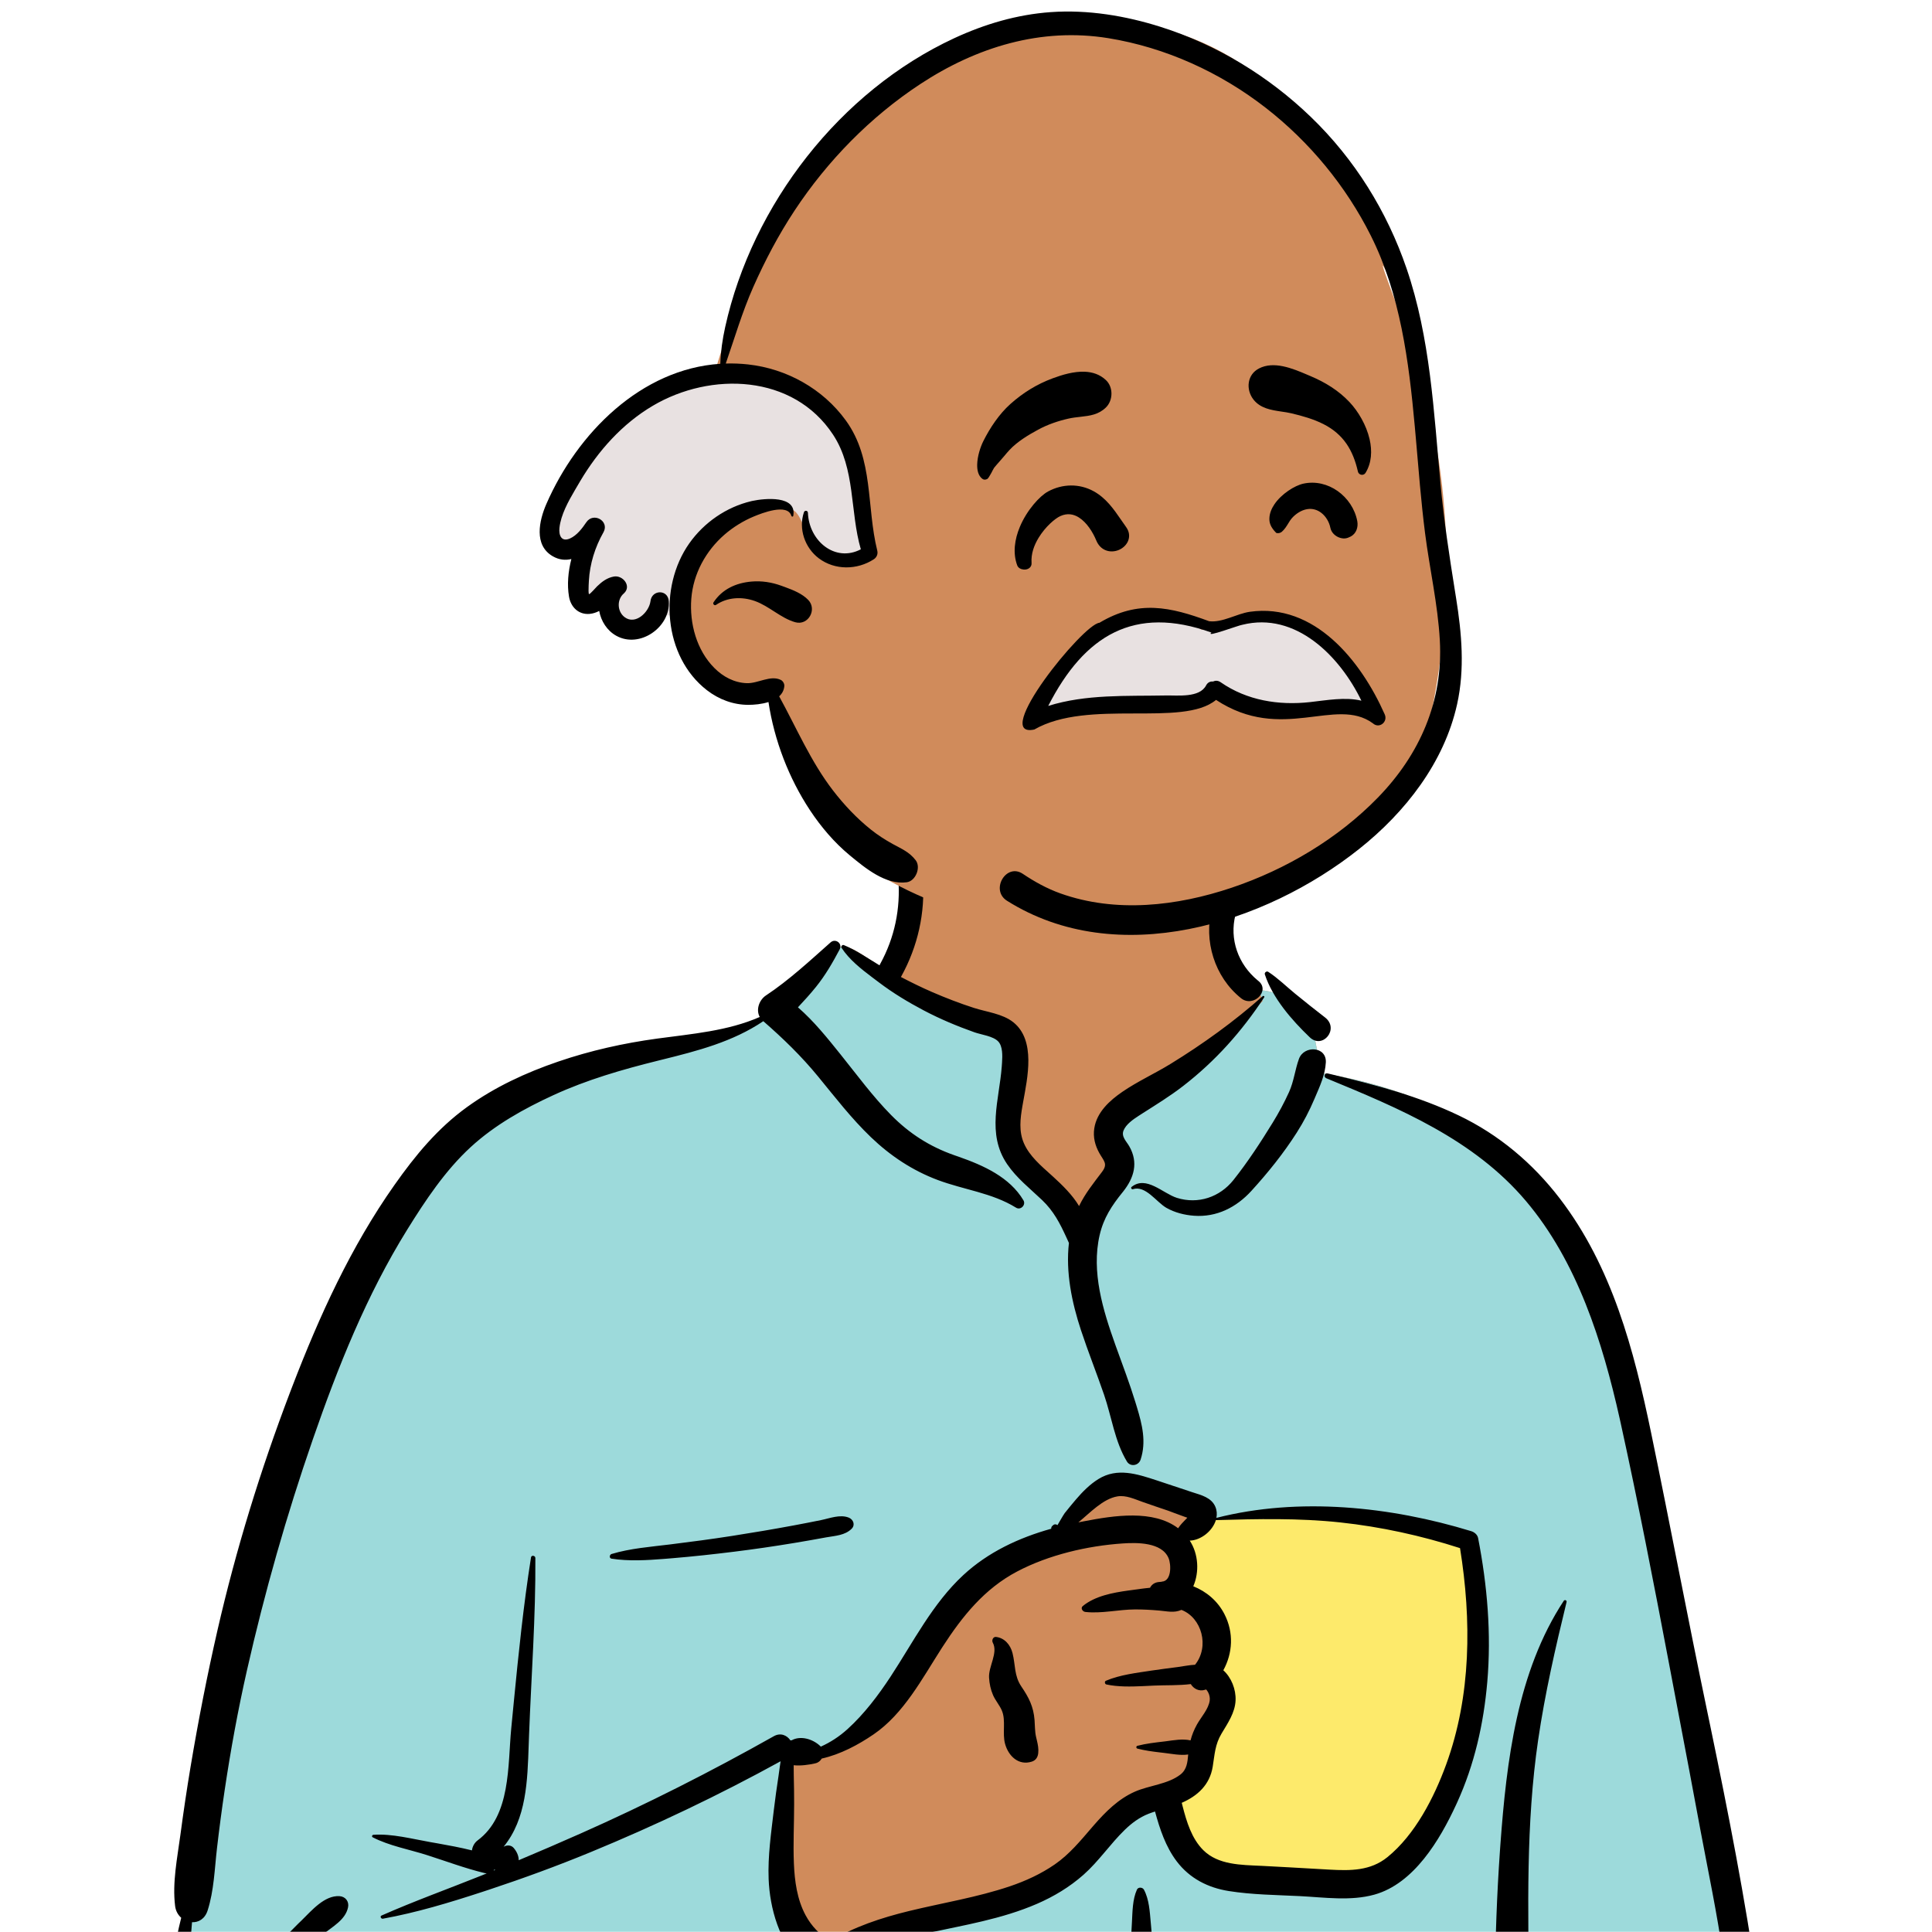 <svg width="1100" height="1100" viewBox="0 0 1100 1100" fill="none" xmlns="http://www.w3.org/2000/svg">
<mask id="mask0_1951_31655" style="mask-type:alpha" maskUnits="userSpaceOnUse" x="0" y="0" width="1100" height="1100">
<rect width="1100" height="1100" fill="#D9D9D9"/>
</mask>
<g mask="url(#mask0_1951_31655)">
<rect x="603.25" y="812.033" width="267.909" height="330.15" fill="#FDEA6B"/>
<path fill-rule="evenodd" clip-rule="evenodd" d="M525.107 489.111C553.986 467.105 626.489 457.208 657.311 478.398C687.755 499.676 691.073 534.086 705.26 565.74C718.645 559.424 740.748 568.47 744.629 580.899C749.442 586.761 749.658 603.23 752.977 611.11C897.393 634.114 919.318 746.785 936.7 874.698C959.696 1004.5 1011.9 1134.01 989.236 1267.58C992.189 1271.85 994.517 1276.01 996.67 1280.95C1001.83 1289.73 995.184 1302.16 984.78 1301.68C971.313 1300.5 957.98 1298.88 944.45 1298.38C906.943 1297.07 869.402 1297.23 831.881 1297.7L826.764 1297.77C637.669 1300.13 448.584 1304.77 259.48 1306C252.62 1306.01 249.261 1299.85 250.177 1293.78C252.022 1281.55 253.733 1269.32 255.52 1257.08C210.792 1268.9 163.242 1271.88 118.641 1258.33C115.521 1255.14 125.911 1256.87 127.559 1256.39C86.512 1228.32 98.77 1169.19 102.406 1126.6C125.016 980.663 132.986 819.196 220.342 694.668C258.133 643.848 313.539 603.612 377.204 594.559L378.97 594.317C397.586 591.833 418.333 591.033 434.609 580.899C452.915 566.275 460.716 539.253 479.974 539C486.333 538.917 494.984 546.967 504.293 552.433C504.988 540.409 511.464 530.261 512.893 520.938L513.009 520.141C514.501 509.272 512.458 499.493 525.107 489.111ZM835.47 878.553C794.885 850.339 690.046 864.516 687.646 866.095C682.361 869.574 680.086 869.881 677.228 874.398C674.406 874.773 671.586 875.161 668.769 875.562C663.118 877.409 667.306 884.366 673.834 881.884C669.907 898.83 681.463 910.881 686.063 927.633C687.557 933.073 686.117 942.856 686.063 948.414C686.509 955.5 694.338 963.871 693.033 970.98C688.394 996.255 663.22 1020.91 673.834 1045.42C680.865 1059.27 702.012 1066.33 716.072 1071.03C745.202 1082.22 795.957 1070.61 812.882 1045.42C821.91 1031.99 832.369 998.097 837.751 987.585L838.944 970.91C841.887 929.457 844.504 884.834 835.47 878.553Z" fill="#D08B5B"/>
<path fill-rule="evenodd" clip-rule="evenodd" d="M478.473 539.075L490.087 546.208L557.542 579.576C570.619 583.24 577.158 587.632 577.158 592.75V644.871C577.158 651.846 589.429 667.653 613.973 692.293L636.648 669.673L636.141 666.711C633.983 653.95 632.904 645.413 632.904 641.102C632.904 636.465 655.087 618.862 699.454 588.294L718.864 570.007L716.795 563.708C728.763 564.274 741.741 571.65 744.629 580.898C749.442 586.76 749.658 603.23 752.977 611.11C897.393 634.114 919.318 746.785 936.7 874.698C959.696 1004.5 1011.9 1134.01 989.236 1267.58C992.189 1271.85 994.517 1276.01 996.67 1280.95C1001.83 1289.73 995.184 1302.16 984.78 1301.68C971.313 1300.5 957.98 1298.88 944.45 1298.38C906.943 1297.07 869.402 1297.23 831.881 1297.7L826.764 1297.77C637.669 1300.13 448.584 1304.77 259.48 1306C252.62 1306.01 249.261 1299.85 250.177 1293.78C252.022 1281.55 253.733 1269.32 255.52 1257.08C210.792 1268.9 163.242 1271.88 118.641 1258.33C115.521 1255.14 125.911 1256.87 127.559 1256.39C86.512 1228.32 98.77 1169.19 102.406 1126.6C125.016 980.663 132.986 819.196 220.342 694.668C258.133 643.848 313.539 603.612 377.204 594.559L378.97 594.317L380.75 594.085C398.899 591.773 418.85 590.711 434.609 580.898C452.432 566.66 460.297 540.671 478.473 539.075ZM640.103 844.997C633.487 844.997 619.938 855.279 599.454 875.842L597.65 876.676C572.889 888.186 556.486 898.17 548.44 906.628L548.152 906.933C540.024 915.659 523.928 938.863 499.864 976.545L465.017 997.168H451.831L442.444 1065.31L465.017 1113.96L516.146 1096.73L599.454 1074.76L647.259 1026.22L674.226 1017.16C670.954 1026.62 669.768 1036.03 673.834 1045.42C680.865 1059.27 702.012 1066.33 716.072 1071.03C745.202 1082.22 795.957 1070.61 812.882 1045.42C821.91 1031.99 832.369 998.097 837.751 987.585L839.295 965.923C842.077 925.949 844.142 884.582 835.47 878.553C794.885 850.339 690.046 864.515 687.646 866.095C682.361 869.574 680.086 869.881 677.228 874.398L675.748 874.596L684.068 863.304L681.122 861.73C660.102 850.575 646.429 844.997 640.103 844.997ZM673.834 881.884C670.075 898.107 680.505 909.844 685.438 925.515L672.834 901.37L672.834 882.197C673.16 882.117 673.494 882.013 673.834 881.884Z" fill="#9DDADB"/>
<path fill-rule="evenodd" clip-rule="evenodd" d="M472.903 536.555C475.705 534.072 479.852 537.192 478.071 540.546C474.07 548.085 469.966 555.227 464.596 561.891C461.34 565.932 457.853 569.753 454.318 573.532C463.389 581.384 471.167 591.133 478.513 600.269C487.906 611.955 496.787 624.135 507.331 634.827C517.731 645.373 529.229 652.744 543.132 657.659L545.94 658.635C559.906 663.542 574.834 670.168 582.706 683.402C584.259 686.011 581.133 689.235 578.505 687.607C564.825 679.131 548.752 677.426 533.861 671.825C519.477 666.415 506.938 658.089 495.859 647.462C484.799 636.853 475.512 624.782 465.826 612.967C456.246 601.285 445.932 591.306 434.602 581.422C417.117 593.193 397.158 598.315 376.864 603.345L374.649 603.894C354.33 608.928 334.12 614.775 315.057 623.542C298.25 631.27 281.72 640.499 268.029 653.075C253.497 666.421 242.186 683.467 231.834 700.137C208.677 737.433 192.396 778.292 178.064 819.647C163.157 862.662 150.688 906.539 140.622 950.938C135.502 973.521 131.345 996.265 127.927 1019.17C126.282 1030.2 124.821 1041.25 123.538 1052.33C122.168 1064.16 121.853 1076.33 118.226 1087.71C116.672 1092.58 113 1094.61 109.326 1094.43L108.579 1103.78C107.59 1116.23 106.667 1128.69 106.355 1141.22C105.838 1162.06 106.073 1182.83 107.571 1203.63L107.783 1206.46C108.96 1221.64 111.59 1238.69 122.993 1249.8C134.802 1261.31 152.962 1264.93 168.879 1265.13C205.95 1265.62 241.634 1248.09 274.438 1232.71C308.223 1216.87 341.084 1199.3 373.158 1180.23C389.493 1170.52 405.65 1160.49 421.602 1150.17C429.43 1145.1 437.203 1139.94 444.917 1134.71C449.336 1131.71 453.523 1128.42 458.021 1125.76C455.817 1123.7 454.833 1120.48 456.679 1117.66C443.676 1106.36 438.264 1086.2 437.631 1069.89C437.12 1056.73 439.056 1043.6 440.584 1030.56C441.355 1023.98 442.307 1017.42 443.295 1010.87C443.686 1008.29 443.985 1005.52 444.441 1002.79C409.328 1022.1 373.232 1039.3 336.18 1054.57C317.188 1062.4 297.952 1069.44 278.451 1075.9L274.498 1077.2C256.021 1083.25 237.101 1088.97 218 1092.43C216.978 1092.61 216.149 1091.1 217.239 1090.62C235.855 1082.4 255.115 1075.47 274.01 1067.9L277.115 1066.64V1066.64C276.758 1066.62 276.388 1066.57 276.002 1066.47C264.921 1063.8 253.926 1059.67 243.058 1056.2C232.971 1052.98 221.638 1050.95 212.21 1046.09C211.484 1045.71 211.89 1044.7 212.597 1044.66C223.194 1043.92 234.698 1047.01 245.088 1048.83L248.991 1049.51C255.529 1050.67 262.213 1051.91 268.72 1053.53C268.955 1051.34 270.173 1049.15 271.905 1047.87C290.971 1033.74 289.035 1005.2 291.074 984.157L292.586 968.534C295.246 941.191 298.06 913.851 302.335 886.713C302.563 885.264 304.803 885.679 304.812 887.048C305.033 920.689 302.495 954.175 301.223 987.763L301.026 993.273C300.323 1014 299.772 1035.52 286.728 1051.47C288.552 1050.4 291.018 1050.4 292.496 1052.16C294.311 1054.32 295.36 1056.75 295.327 1059.13C307.114 1054.19 318.849 1049.11 330.527 1043.94C368.073 1027.29 404.831 1008.66 440.618 988.507C444.469 986.337 448.13 988.042 450.034 990.902L450.309 990.863C450.355 990.856 450.401 990.852 450.449 990.851L450.722 990.839C450.733 990.839 450.743 990.84 450.752 990.84C455.79 988.07 462.653 990.043 466.976 994.083C467.103 994.205 467.212 994.336 467.325 994.465C472.798 992.006 477.908 988.687 482.546 984.481C492.036 975.873 500.075 965.23 507.082 954.557C519.988 934.901 530.95 913.042 548.382 896.861C562.546 883.715 580.107 875.53 598.529 870.392C598.452 869.853 598.658 869.279 599.03 868.898C599.976 867.927 600.651 867.591 601.874 868.18C601.971 868.228 602.03 868.294 602.069 868.364L603.867 865.29C604.848 863.622 605.856 861.942 606.205 861.501C608.297 858.866 610.449 856.25 612.635 853.69C616.34 849.354 620.562 845.077 625.451 842.07C636.156 835.489 647.409 839.214 658.414 842.81C665.064 844.984 671.692 847.228 678.33 849.435L679.014 849.659C683.964 851.25 689.756 852.643 691.97 857.89C692.846 859.967 692.982 862.123 692.573 864.214C739.585 852.25 791.8 857.746 837.676 871.791C839.436 872.329 841.195 873.779 841.566 875.682C846.822 902.657 849.163 930.321 846.785 957.756C844.733 981.438 839.489 1004.65 829.608 1026.33L829.046 1027.55C819.76 1047.64 805.042 1072.41 782.565 1078.71C768.993 1082.51 753.982 1080.27 740.139 1079.57C726.687 1078.9 712.936 1078.8 699.61 1076.68C687.743 1074.8 677.345 1069.47 670.011 1059.82C663.684 1051.49 660.352 1041.42 657.622 1031.4C656.373 1031.8 655.132 1032.22 653.91 1032.7C648.754 1034.72 644.386 1037.97 640.436 1041.8C632.096 1049.88 625.627 1059.69 616.9 1067.41C609.001 1074.39 600 1079.82 590.345 1083.99C570.338 1092.65 548.875 1096.1 527.712 1100.69L526.236 1101.01C510.304 1104.51 494.043 1108.8 479.98 1117.1C479.705 1119.55 478.593 1121.85 476.81 1123.35C479.29 1125.68 480.341 1129.37 478.161 1132.84C472.073 1142.51 461.586 1148.01 452.172 1154.19L451.56 1154.59C442.299 1160.74 432.957 1166.76 423.539 1172.66C404.394 1184.66 384.848 1195.99 365.026 1206.83C333.145 1224.26 300.58 1240.7 267.425 1255.61C269.415 1265.41 268.687 1275.51 270.183 1285.37L270.413 1286.78C271.051 1290.44 270.188 1293.5 267.669 1295.89L267.402 1296.14L267.407 1296.11L267.171 1296.32L267.092 1296.39L267.118 1296.37C266.828 1296.63 266.528 1296.88 266.223 1297.09L265.834 1297.34V1297.34C263.407 1298.82 260.283 1298.8 257.798 1297.5L257.514 1297.34L257.037 1297.07C253.754 1295.18 251.49 1290.5 252.852 1286.78C256.199 1277.64 257.464 1267.88 260.555 1258.68L258.103 1259.78V1259.78L254.871 1261.19C219.916 1276.31 181.089 1289.05 143.004 1278.74C126.176 1274.18 110.448 1264.54 102.028 1248.83C93.743 1233.37 92.572 1215.42 92.132 1198.22C91.589 1176.99 92.726 1155.44 95.523 1134.4C97.401 1120.27 99.672 1105.88 103.174 1091.9C101.373 1090.31 100.048 1088.02 99.699 1085.2C98.046 1071.84 100.939 1057.96 102.71 1044.68C104.44 1031.71 106.352 1018.77 108.514 1005.86C112.879 979.803 117.95 953.799 123.855 928.045C134.363 882.209 148.239 837.188 164.945 793.243L166.408 789.415C181.846 749.248 199.72 709.938 224.61 674.651C236.516 657.769 249.102 642.463 265.925 630.298C281.686 618.9 299.464 610.693 317.81 604.42C336.176 598.142 355.054 593.936 374.265 591.319C393.776 588.662 414.37 587.032 432.57 579.024C430.267 574.894 432.243 569.317 436.118 566.756C449.158 558.134 461.216 546.919 472.903 536.555ZM890.333 911.452C890.879 910.622 892.177 911.147 891.937 912.129C885.595 938.13 879.641 964.184 875.753 990.681C868.736 1038.51 870.027 1086.95 870.6 1135.13L870.629 1137.62C870.924 1163.58 871.334 1189.53 872.191 1215.47C872.624 1228.58 873.48 1241.82 873.015 1254.93C872.761 1262.05 870.866 1268.78 870.194 1275.81C869.606 1281.96 870.13 1288.2 870.423 1294.36C870.62 1298.45 864.583 1298.28 864.173 1294.36L863.647 1289.29C862.965 1282.87 862.122 1276.5 860.022 1270.36C857.496 1262.98 856.284 1255.72 855.408 1247.97C854.065 1236.09 853.469 1224.09 852.95 1212.13L852.596 1203.85C850.433 1153.86 850.509 1103.63 854.011 1053.69L854.267 1050.12C857.735 1002.91 863.751 951.901 890.333 911.452ZM755.144 613.912C753.488 613.23 754.068 610.724 755.902 611.16L759.238 611.957C783.683 617.816 807.684 624.164 830.5 635.067C853.331 645.976 872.66 662.262 888.019 682.289C917.875 721.217 930.282 768.527 940.076 815.792C950.961 868.313 960.871 921.026 971.851 973.53L973.89 983.31C984.049 1032.21 993.641 1081.14 1000.71 1130.62L1001.22 1134.21C1008.34 1185.09 1012.63 1237.74 1004.85 1288.75C1003.32 1298.84 986.532 1296.33 987.188 1286.36C989.084 1257.53 990.441 1228.86 989.129 1199.96C987.817 1171.07 985.108 1142.3 981.071 1113.65C977.673 1089.55 972.608 1065.74 968.126 1041.83L967.424 1038.05C963.671 1017.71 959.802 997.389 955.941 977.068L950.172 946.642C941.525 901.085 932.709 855.488 922.747 810.217L922.156 807.553C912.408 763.999 898.035 718.376 868.794 683.79C839.119 648.69 796.639 631.013 755.144 613.912ZM647.318 1075.88C648.031 1074.29 650.528 1074.47 651.295 1075.88C654.302 1081.44 654.637 1088.52 655.205 1094.79L655.265 1095.44C655.988 1103.09 656.628 1110.76 657.02 1118.43C657.762 1133 658.118 1147.54 658.073 1162.12C658.026 1177.06 657.725 1191.99 656.92 1206.91L656.702 1210.91C655.967 1223.88 654.735 1238.34 648.578 1249.68C646.34 1253.8 640.252 1252.59 638.956 1248.42C634.709 1234.77 636.89 1218.59 637.979 1204.62L638.825 1193.71C639.663 1182.8 640.461 1171.89 641.095 1160.97C641.963 1146.03 642.679 1131.08 643.368 1116.13C643.592 1111.28 643.834 1106.42 644.09 1101.57L644.483 1094.29C644.819 1088.2 644.791 1081.51 647.318 1075.88ZM169.823 1095.22L171.703 1093.41C177.474 1087.76 184.767 1079.05 193.298 1079.59C196.701 1079.81 198.868 1082.63 198.163 1085.98C196.656 1093.14 189.357 1096.86 184.103 1101.23C178.347 1106.02 172.922 1111.13 167.508 1116.3C162.705 1120.88 158.085 1125.59 153.576 1130.45L151.891 1132.28C150.275 1134.04 138.766 1144.46 140.011 1147.16L140.078 1147.29C140.425 1147.8 139.848 1148.51 139.273 1148.33C134.304 1146.76 134.614 1142.5 136.492 1138.18C140.103 1129.88 146.425 1122.21 151.946 1115.12C157.452 1108.05 163.411 1101.47 169.823 1095.22V1095.22ZM665.326 887.122C661.483 878.032 647.326 878.223 639.289 878.766C619.049 880.135 597.151 885.259 579.143 894.725C560.473 904.54 547.896 920.265 536.644 937.654L536.117 938.47C525.149 955.532 514.586 975.728 497.412 987.459C488.664 993.436 478.45 998.892 467.837 1001.26C467.108 1002.54 465.927 1003.55 464.38 1003.92L463.66 1004.09C460.637 1004.75 455.941 1005.49 451.885 1005.05C451.912 1007.04 451.891 1009.01 451.941 1010.89C452.084 1016.28 452.145 1021.69 452.145 1027.09C452.147 1038.39 451.54 1049.72 452.011 1061.02C452.429 1071.02 453.84 1081.46 458.636 1090.4C462.154 1096.96 466.798 1101.29 472.403 1105.44C486.191 1097.03 501.783 1091.9 517.607 1088.05C536.744 1083.39 556.339 1080.28 575.041 1073.96C584.042 1070.91 592.696 1066.93 600.537 1061.52C608.858 1055.78 615.214 1048.01 621.754 1040.41L622.776 1039.23C629.451 1031.57 636.733 1024.24 646.165 1020.09C654.288 1016.51 664.994 1015.88 672.096 1010.34C675.81 1007.44 676.121 1003.24 676.512 998.938C671.963 999.589 667.148 998.546 662.614 998.014L660.266 997.738C655.979 997.229 651.791 996.669 647.571 995.577C646.787 995.374 646.787 994.192 647.571 993.989C652.558 992.7 657.501 992.151 662.614 991.552L663.815 991.402C668.442 990.795 673.304 989.878 677.842 990.897C678.656 987.797 679.832 984.838 681.481 981.873C683.797 977.709 688.178 972.987 688.77 968.123C688.947 966.67 688.608 964.957 687.924 963.673L687.688 963.235C687.401 962.718 687.06 962.198 686.561 961.876C686.506 961.94 686.389 962.014 686.135 962.094C682.643 963.194 679.597 961.484 677.98 958.847C671.116 959.699 663.625 959.413 657.188 959.697L650.68 960.012C643.726 960.331 636.456 960.471 629.921 959.065C629.009 958.869 628.733 957.35 629.646 956.959C637.68 953.52 647.425 952.423 656.027 951.103C660.83 950.364 665.669 949.802 670.487 949.152C673.695 948.719 677.099 948.004 680.423 947.832C688.756 937.451 684.266 921.074 672.669 916.604C668.444 918.462 664.645 917.382 660.03 916.985C655.423 916.589 650.804 916.321 646.178 916.341C636.909 916.382 627.087 918.822 617.908 917.772C616.415 917.599 615.027 915.612 616.512 914.399C623.538 908.661 633.608 906.79 642.527 905.567L644.375 905.32C647.366 904.927 651.002 904.355 654.774 904.014C655.626 902.349 657.157 901.091 659.456 900.778C660.139 900.685 660.826 900.63 661.511 900.571L661.501 900.503V900.503C667.107 900.234 666.863 890.758 665.326 887.122ZM281.516 1064.4C281.417 1064.55 281.309 1064.7 281.193 1064.84L281.015 1065.05L281.937 1064.67L281.516 1064.4V1064.4ZM763.156 866.81C739.559 864.273 715.928 864.808 692.261 865.49C690.368 871.685 683.779 876.965 677.395 877.164C682.395 884.78 682.911 895.087 679.405 903.164C686.849 906.13 693.262 911.457 697.156 919.043C702.555 929.56 701.848 941.263 696.512 950.982C701.067 955.108 703.754 961.808 703.485 968.123C703.184 975.165 698.99 981.18 695.505 987.01C691.739 993.316 691.613 998.868 690.456 1005.93C688.763 1016.27 681.797 1022.53 672.835 1026.45L673.311 1028.32C675.622 1037.32 678.497 1046.82 685.101 1053.4C693.597 1061.87 706.777 1061.79 718.001 1062.33L718.543 1062.35C728.821 1062.87 739.095 1063.47 749.37 1064.05L757.076 1064.49C768.906 1065.14 780.267 1065.21 789.925 1057.39C805.692 1044.61 816.5 1023.47 823.342 1004.75C837.701 965.469 837.873 922.356 831.282 881.441C809.177 874.311 786.241 869.292 763.156 866.81ZM566.917 931.988L567.091 932C571.95 932.555 575.287 936.492 576.476 941.162C578.203 947.95 577.356 954.087 581.51 960.215C585.784 966.516 588.411 971.56 589.032 979.345C589.288 982.548 589.171 985.743 589.883 988.878L590.4 991.075C590.948 993.417 591.397 995.673 591.124 998.188C590.875 1000.48 589.759 1002.27 587.46 1003C579.969 1005.4 574.185 999.877 572.25 992.891C570.578 986.857 572.811 979.667 570.452 974C569.145 970.859 566.735 968.232 565.373 965.07C564.025 961.936 563.347 958.661 563.131 955.254C562.72 948.811 568.415 941.068 565.238 935.23C564.561 933.984 565.327 931.949 566.917 931.988ZM467.414 865.491C472.486 864.46 478.241 862.096 483.244 864.061C485.815 865.072 487.086 868.21 484.913 870.391C481.141 874.175 475.659 874.385 470.579 875.278L470.131 875.358C464.124 876.47 458.106 877.525 452.08 878.525C440.742 880.404 429.378 882.065 417.973 883.477C406.26 884.928 394.514 886.219 382.752 887.191L378.199 887.565C368.263 888.36 357.924 888.96 348.176 887.437C346.759 887.216 346.987 885.152 348.176 884.79C358.856 881.555 370.571 880.687 381.613 879.319C393.352 877.861 405.07 876.322 416.759 874.495C428.429 872.671 440.083 870.714 451.695 868.55C456.943 867.574 462.183 866.554 467.414 865.491ZM650.451 855.105C645.999 853.528 641.102 851.191 636.279 851.973C627.96 853.322 620.557 861.432 613.973 866.773L617.279 866.13C634.195 862.876 656.597 859.371 670.797 870.134C670.833 870.072 670.861 870.01 670.902 869.948C672.048 868.206 673.376 866.847 674.826 865.356C674.964 865.225 675.098 865.09 675.23 864.953L676.012 864.12L674.223 863.5C670.392 862.145 665.854 860.395 665.136 860.139L665.086 860.122C660.202 858.466 655.312 856.83 650.451 855.105ZM511.464 500.283C510.768 491.323 524.703 491.397 525.393 500.283C526.898 519.682 522.536 538.898 513.146 555.905C513.077 556.029 513.001 556.139 512.929 556.256C518.802 559.314 524.741 562.248 530.813 564.871C538.58 568.226 546.493 571.282 554.548 573.874C561.834 576.22 570.811 577.146 576.937 582.028C589.853 592.321 585.001 613.682 582.516 627.529L582.128 629.715C580.891 636.84 579.996 644.15 582.998 650.988C586.203 658.292 592.686 663.711 598.469 668.937L599.637 669.997C604.76 674.667 610.614 680.342 614.371 686.674C617.801 679.576 622.478 673.777 627.422 667.247C630.949 662.588 628.438 661.052 625.904 656.5C623.465 652.119 622.274 647.449 623.037 642.451C624.444 633.221 631.816 626.553 639.153 621.544C647.819 615.63 657.49 611.25 666.448 605.748C684.856 594.446 702.782 581.523 718.933 567.171C719.379 566.774 720.151 567.294 719.794 567.836C707.036 587.255 692.076 604.035 673.691 618.279C666.236 624.054 658.405 628.845 650.522 633.881L648.255 635.336C645.09 637.388 641.141 640.131 639.71 643.624C638.27 647.137 641.341 649.79 642.994 652.701C648.244 661.943 645.711 670.567 639.488 678.405L639.198 678.766C633.014 686.393 628.327 693.485 626.086 703.228C621.269 724.157 627.978 745.957 635 765.606L635.277 766.38C639.076 776.971 643.114 787.484 646.414 798.244L647.322 801.219C650.312 811.12 652.761 820.884 649.406 831.062C648.266 834.524 643.548 835.343 641.588 832.084C634.675 820.595 632.952 806.768 628.618 794.136C624.395 781.824 619.546 769.735 615.466 757.374C610.213 741.457 606.698 724.325 608.606 707.63C608.55 707.533 608.488 707.441 608.441 707.338L607.104 704.411C603.457 696.486 599.936 689.564 593.305 683.247C586.388 676.657 578.881 670.823 573.439 662.845C561.617 645.517 568.928 626.241 570.356 607.294L570.519 604.97C570.779 601.036 570.921 595.69 568.353 592.967C565.464 589.902 558.691 589.12 554.858 587.763C544.954 584.256 535.193 580.169 525.897 575.261C517.048 570.59 508.476 565.429 500.495 559.383L496.45 556.338C490.067 551.519 483.449 546.256 479.171 539.696C478.677 538.941 479.516 537.722 480.41 538.084C487.551 540.984 494.076 545.597 500.757 549.61C500.861 549.365 500.982 549.118 501.118 548.87C509.385 533.899 512.785 517.311 511.464 500.283ZM739.576 602.858C742.421 595.05 755.389 595.653 754.872 604.93C754.475 612.057 751.451 618.49 748.687 624.961L748.392 625.655C745.537 632.397 742.24 638.727 738.295 644.906C730.758 656.719 721.928 667.682 712.498 678.028C703.948 687.408 692.726 693.143 679.795 692.19C674.347 691.789 668.847 690.401 664.073 687.678C658.402 684.442 652.244 674.726 645.009 677.079C644.31 677.307 643.657 676.281 644.262 675.795C652.614 669.065 662.093 679.501 670.09 682.015C682.139 685.803 694.503 681.615 702.259 671.867C710.356 661.69 717.808 650.295 724.613 639.214C728.069 633.588 731.222 627.748 733.946 621.729C736.694 615.654 737.318 609.052 739.576 602.858ZM720.154 554.808C719.803 553.73 721.142 552.704 722.088 553.32C727.576 556.895 732.332 561.619 737.394 565.76C743.011 570.354 748.668 574.854 754.414 579.286C762.789 585.747 753.075 597.642 745.703 590.583C735.613 580.928 724.564 568.303 720.154 554.808ZM690.023 517.017C692.253 508.413 705.44 511.961 703.518 520.464L703.455 520.723C699.815 534.768 704.999 549.067 716.065 558.172L716.473 558.503C723.473 564.11 713.555 573.911 706.623 568.359C691.49 556.239 685.195 535.651 690.023 517.017Z" fill="black"/>
<path fill-rule="evenodd" clip-rule="evenodd" d="M797.279 165.881C756.12 57.52 681.928 -21.818 556.851 28.014C553.263 25.569 548.581 24.914 544.094 27.776C475.96 70.589 426.895 139.229 405.632 216.628C392.692 219.09 380.118 223.384 368.886 230.426C344.478 245.731 328.056 270.085 312.662 293.804C308.033 300.935 312.319 312.741 321.019 314.36C324.797 315.065 328.542 315.484 332.266 315.594C331.359 318.887 330.166 322.07 328.646 324.988C323.144 335.553 333.539 346.77 343.281 343.882C344.362 344.454 345.494 344.925 346.668 345.278C346.801 351.263 349.874 359.275 355.957 360.484C365.793 362.596 378.866 355.062 376.545 344.053C379.516 344.576 382.477 344.641 385.363 344.279C385.686 350.012 385.586 355.994 386.377 361.282C388.962 386.205 413.846 402.947 437.576 395.365C439.032 403.131 440.741 414.042 448.384 418.254C457.32 443.34 472.75 471.968 498.022 483.398C495.772 489.166 496.992 496.184 503.769 500.044C550.028 526.436 605.552 535.366 657.851 525.554C678.753 524.308 699.117 519.582 718.664 509.513C732.918 502.17 746.022 492.845 758.814 483.232C771.613 473.615 785.297 464.252 795.513 451.766C806.608 438.205 811.773 422.25 815.125 405.268C830.485 328.188 825.18 252.503 797.279 179.076C762.741 88.186 831.803 256.776 797.279 165.881Z" fill="#D08B5B"/>
<path fill-rule="evenodd" clip-rule="evenodd" d="M368.767 225.994C407.185 203.316 456.181 209.186 479.262 244.314C483.246 250.379 485.998 257.05 487.941 264.773L488.255 266.057L488.568 267.407C489.575 271.872 490.234 276.074 491.128 283.218L492.12 291.324L492.402 293.532C493.364 300.869 494.208 305.503 495.522 310.227L495.782 311.144L497.3 316.376L491.57 318.494C480.589 322.463 478.29 322.818 471.954 319.503C467.006 316.915 464.424 313.431 460.986 306.37L460.489 305.337L459.393 303.033L458.798 301.82C456.558 297.345 454.765 292.574 452.231 290.841C448.79 288.488 437.943 287.551 430.4 288.478L430.007 288.528L429.682 288.596L429.123 288.722C416.438 291.722 404.876 301.97 397.25 312.798C391.11 321.518 387.581 332.501 387.149 343.915L387.124 344.676L386.974 350.502L374.678 350.24L374.798 347.972L374.614 348.375C370.74 356.549 361.007 361.991 352.863 356.581L352.573 356.383L352.277 356.171C345.403 351.107 344.575 340.856 350.217 334.63L350.478 334.35L350.732 334.092L350.68 334.068L350.622 334.048L350.585 334.044C348.663 334.398 346.975 335.385 344.691 337.484L344.103 338.035L342.923 339.313L341.702 340.617L341.178 341.155C340.843 341.494 340.535 341.791 340.246 342.055C339.856 342.41 339.495 342.709 339.102 342.982C338.738 343.233 338.363 343.454 337.909 343.651C336.789 344.137 335.591 344.368 334.059 343.99C331.957 343.475 330.772 342.203 330.055 340.705C329.776 340.124 329.617 339.588 329.504 339.023C329.386 338.433 329.328 337.83 329.297 337.135C329.278 336.68 329.271 336.184 329.275 335.641L329.288 334.792L329.317 333.869L329.348 333.133L329.488 330.402C329.986 321.438 332.34 312.634 336.371 304.323L336.78 303.494L336.932 303.193L336.51 303.758C333.761 307.383 331.107 309.897 327.794 311.556L327.338 311.777L326.892 311.98C322.295 314 317.666 313.216 314.869 309.47C312.934 306.878 312.363 303.467 312.759 299.878C313.529 292.916 316.281 286.541 321.668 277.238L322.423 275.944L325.381 270.926C336.777 251.733 351.426 236.228 368.767 225.994Z" fill="#E8E1E1"/>
<path fill-rule="evenodd" clip-rule="evenodd" d="M598.298 6.899C619.362 5.41 640.81 8.964 660.869 15.32C692.862 25.454 722.243 43.338 746.381 66.621C771.259 90.615 789.659 120.198 800.846 152.873C814.338 192.278 816.357 234.352 820.154 275.486C822.073 296.268 825.234 316.734 828.52 337.315L829.04 340.566C832.25 360.619 834.056 380.9 829.621 400.92C822.249 434.195 800.147 462.441 773.912 483.311C720.018 526.186 636.119 552.326 573.369 512.873C563.661 506.768 572.86 491.159 582.337 497.52C589.007 501.998 596.073 505.923 603.65 508.633C635.31 519.956 670.081 515.922 701.372 505.39C732.207 495.012 761.795 477.475 784.547 454.074C808.446 429.495 821.691 399.134 819.777 364.588C818.636 344.033 813.956 323.859 811.359 303.471C809.058 285.414 807.679 267.26 806.089 249.13L805.506 242.609C802.135 205.671 797.294 167.72 780.499 134.191C766.373 105.983 745.688 80.888 720.815 61.508C694.776 41.218 663.674 27.027 631.04 21.734C592.665 15.511 555.93 26.828 523.918 47.897C495.527 66.582 471.118 91.551 452.401 119.883C443.325 133.621 435.593 148.292 428.917 163.337C422.625 177.512 418.287 192.369 413.227 206.98C417.391 206.856 421.624 207.016 425.922 207.491C447.967 209.936 468.508 221.369 481.584 239.398C497.563 261.427 493.244 288.469 499.485 313.523C499.969 315.468 499.147 317.371 497.483 318.447C488.019 324.568 475.354 324.772 466.195 317.88C458.245 311.898 454.513 301.084 457.732 291.635C458.152 290.403 459.944 290.621 459.994 291.942C460.599 308.022 475.507 320.405 490.12 312.753C483.852 291.149 487.151 267.021 474.33 247.507C451.637 212.97 404.677 211.543 371.694 231.013C354.336 241.258 340.596 256.662 330.365 273.893L327.418 278.895C323.496 285.578 319.343 293.139 318.529 300.499C318.06 304.746 319.626 308.737 324.496 306.597C328.435 304.867 331.485 300.829 333.824 297.358C337.815 291.437 346.985 296.552 343.689 302.857L343.577 303.063C338.78 311.567 335.826 320.939 335.284 330.704L335.146 333.408C335.056 335.379 334.991 338.18 335.407 338.282C335.907 338.405 339.378 334.395 339.956 333.84C342.74 331.164 345.608 328.977 349.484 328.264C354.579 327.33 359.719 333.638 355.297 337.774L355.112 337.94C351.165 341.374 351.34 348.222 355.7 351.433C361.854 355.965 369.43 348.568 370.324 342.477L370.354 342.252C371.143 335.671 380.277 335.438 380.773 342.252C381.85 357.039 364.258 369.432 350.873 361.972C345.581 359.024 342.216 353.626 341.162 347.84C339.473 348.733 337.65 349.353 335.723 349.524C329.45 350.08 324.99 345.666 323.976 339.742C322.795 332.84 323.495 325.451 325.312 318.283C321.905 319.105 318.322 318.792 314.72 316.711C303.822 310.418 306.952 296.421 311.066 286.971C328.632 246.634 365.026 210.033 410.114 207.127C410.361 200.01 411.325 193.282 412.902 186.156C428.324 116.451 478.283 51.905 543.324 21.738C560.704 13.676 579.136 8.253 598.298 6.899ZM427.733 285.343L428.351 285.204C435.378 283.689 453.87 281.909 451.641 293.742C451.536 294.298 450.728 294.23 450.584 293.742C448.401 286.302 433.571 292.252 429.241 294.043C423.272 296.511 417.384 300.152 412.51 304.384C401.84 313.652 394.687 326.713 393.599 340.897C392.52 354.968 396.6 370.167 406.743 380.345C411.715 385.334 418.062 388.721 425.191 388.97C431.596 389.193 438.673 384.203 444.583 387.125C445.749 387.701 446.672 389.283 446.566 390.585C446.368 393.049 445.265 394.968 443.625 396.456C453.52 414.501 461.618 433.6 474.241 450.009C480.574 458.242 487.752 465.866 495.879 472.354C499.742 475.439 503.942 478.148 508.273 480.528C513.348 483.321 517.74 485.067 521.362 489.797C524.451 493.83 521.361 501.629 516.269 502.324C504.279 503.958 492.627 494.258 483.824 486.991C475.03 479.73 467.429 470.774 461.148 461.271C449.086 443.022 440.835 421.495 437.536 399.715C433.706 400.931 429.393 401.302 426.149 401.309C417.518 401.329 409.276 398.222 402.493 392.971C377.66 373.751 374.9 334.288 392.424 309.403C400.81 297.495 413.553 288.697 427.733 285.343ZM427.889 331.112C433.647 330.606 439.401 331.516 444.813 333.481L447.044 334.29C451.757 336.014 456.773 338.042 460.177 341.577C465.377 346.982 460.199 356.345 452.791 354.274C444.601 351.984 437.944 345.082 429.756 342.186C422.437 339.599 414.147 339.965 407.652 344.421C406.794 345.01 405.666 343.849 406.227 342.994C411.195 335.423 419.04 331.888 427.889 331.112Z" fill="black"/>
<path fill-rule="evenodd" clip-rule="evenodd" d="M733.538 352.894C717.128 350.125 700.08 354.218 684.258 358.579C659.125 342.065 626.559 358.733 608.559 379.365C602.398 384.442 589.461 391.186 596.277 400.872C593.693 407.719 593.002 410.942 598.35 402.937C628.614 406.423 661.084 399.837 691.035 393.625C701.233 397.056 710.239 405.08 721.449 402.332C732.049 404.587 743.524 406.693 753.093 399.888C760.379 399.592 776.589 412.686 776.328 397.459C774.074 382.864 745.157 358.579 733.538 352.894Z" fill="#E8E1E1"/>
<path fill-rule="evenodd" clip-rule="evenodd" d="M745.842 399.751C728.027 401.723 709.96 398.825 695.043 388.473C693.485 387.392 691.951 387.404 690.699 388.037C689.177 387.869 687.62 388.476 686.716 390.216C682.97 397.436 670.554 395.827 663.729 395.975C641.404 396.406 618.299 395.173 596.814 401.927C617.362 361.731 645.78 344.378 689.753 360.158C685.783 363.358 705.596 355.868 707.335 355.725C737.759 348.096 762.86 373.633 775.121 398.937C765.845 396.728 755.451 398.686 745.842 399.751M788.338 406.591C774.923 376.352 748.471 343.103 711.576 348.329C704.001 349.445 696.032 354.623 688.406 353.689C666.324 345.528 648.097 341.381 625.982 354.578C616.599 355.279 563.799 420.696 588.89 415.355C619.689 397.656 673.24 414.328 692.366 398.497C729.914 423.163 760.444 396.368 781.605 411.787C785.285 415.165 790.445 410.958 788.338 406.591" fill="black"/>
<path fill-rule="evenodd" clip-rule="evenodd" d="M614.309 294.646C611.263 292.698 607.68 292.03 603.71 293.836C600.607 295.247 595.164 299.95 591.377 306.132C588.786 310.362 586.948 315.324 587.331 320.493C587.42 321.693 586.976 322.578 586.276 323.232C585.724 323.749 584.925 324.129 583.988 324.248C583.192 324.349 582.301 324.258 581.576 324.032C580.198 323.602 579.469 322.708 579.194 321.978C576.542 314.937 577.684 307.079 580.657 299.99C584.668 290.423 591.952 282.41 596.724 279.826C604.891 275.404 614.525 275.2 622.703 279.706C629.665 283.54 634.018 289.732 638.347 296.043C639.267 297.384 640.181 298.716 641.125 300.024C643.017 302.646 643.205 305.246 642.473 307.475C641.661 309.945 639.591 312.029 637.003 313.12C634.611 314.129 631.835 314.27 629.378 313.235C627.303 312.359 625.398 310.653 624.193 307.759C622.164 302.884 618.782 297.506 614.309 294.646V294.646ZM768.997 305.491C766.911 306.578 765.279 306.906 762.966 306.212C761.686 305.828 760.421 305.092 759.431 304.102C758.45 303.121 757.742 301.901 757.467 300.547C756.79 297.207 754.962 294.08 752.357 292.042C750.13 290.3 747.32 289.376 744.203 289.897C740.839 290.459 737.634 292.615 735.427 295.158C734.689 296.009 734.111 296.976 733.53 297.935C732.442 299.73 731.385 301.399 729.885 302.717C729.317 303.219 728.46 303.566 727.63 303.566C727.293 303.566 726.951 303.511 726.625 303.41C723.277 300.05 722.633 297.502 722.741 294.974C722.854 292.323 723.899 289.639 725.589 287.135C729.551 281.26 737.075 276.444 742.152 275.353C749.105 273.859 756.01 275.653 761.546 279.535C767.242 283.53 771.463 289.732 772.779 296.722C773.095 298.406 772.961 300.223 772.32 301.798C771.693 303.338 770.601 304.656 768.997 305.491ZM629.643 232.017C625.471 236.081 620.532 236.711 615.536 237.271C612.76 237.585 610.544 237.838 608.363 238.33C602.369 239.683 596.444 241.72 591.039 244.654C585.389 247.721 579.231 251.421 574.801 256.16C573.747 257.287 572.754 258.471 571.76 259.656C570.853 260.738 569.98 261.779 569.059 262.783C568.002 263.936 566.998 265.144 565.999 266.349C565.382 267.366 565.26 267.616 565.136 267.877C564.949 268.268 564.731 268.706 564.482 269.176C564.142 269.819 563.743 270.523 563.325 271.162C562.63 272.329 562.258 272.65 561.935 272.794C561.401 273.032 560.894 273.149 560.402 273.086C559.941 273.026 559.506 272.805 559.077 272.442C556.935 270.632 556.303 267.663 556.368 264.51C556.466 259.727 558.231 254.43 559.858 251.174C563.64 243.609 568.887 235.745 575.195 230.098C582.393 223.653 590.268 218.774 599.314 215.412C604.935 213.322 611.443 211.403 617.567 211.646C621.975 211.82 626.184 213.13 629.659 216.402C631.793 218.41 632.817 221.267 632.817 224.121C632.817 227.033 631.753 229.961 629.643 232.017ZM777.483 269.236C777.218 269.671 776.851 269.97 776.442 270.15C776.014 270.339 775.535 270.393 775.076 270.316C774.62 270.239 774.185 270.032 773.841 269.715C773.51 269.412 773.259 269.01 773.147 268.517C770.376 256.352 764.997 247.302 753.516 241.465C747.868 238.594 741.374 236.77 735.226 235.316C733.44 234.893 731.552 234.619 729.651 234.342C723.693 233.472 717.691 232.476 713.807 227.661C711.467 224.76 710.485 221.051 711.04 217.659C711.563 214.465 713.43 211.536 716.823 209.781C725.272 205.413 735.771 209.699 744.303 213.35C744.936 213.62 745.557 213.886 746.165 214.143C754.508 217.664 762.118 222.312 768.373 228.958C773.337 234.232 777.935 242.027 779.787 250.046C781.328 256.718 780.966 263.529 777.483 269.236Z" fill="black"/>
</g>
</svg>
